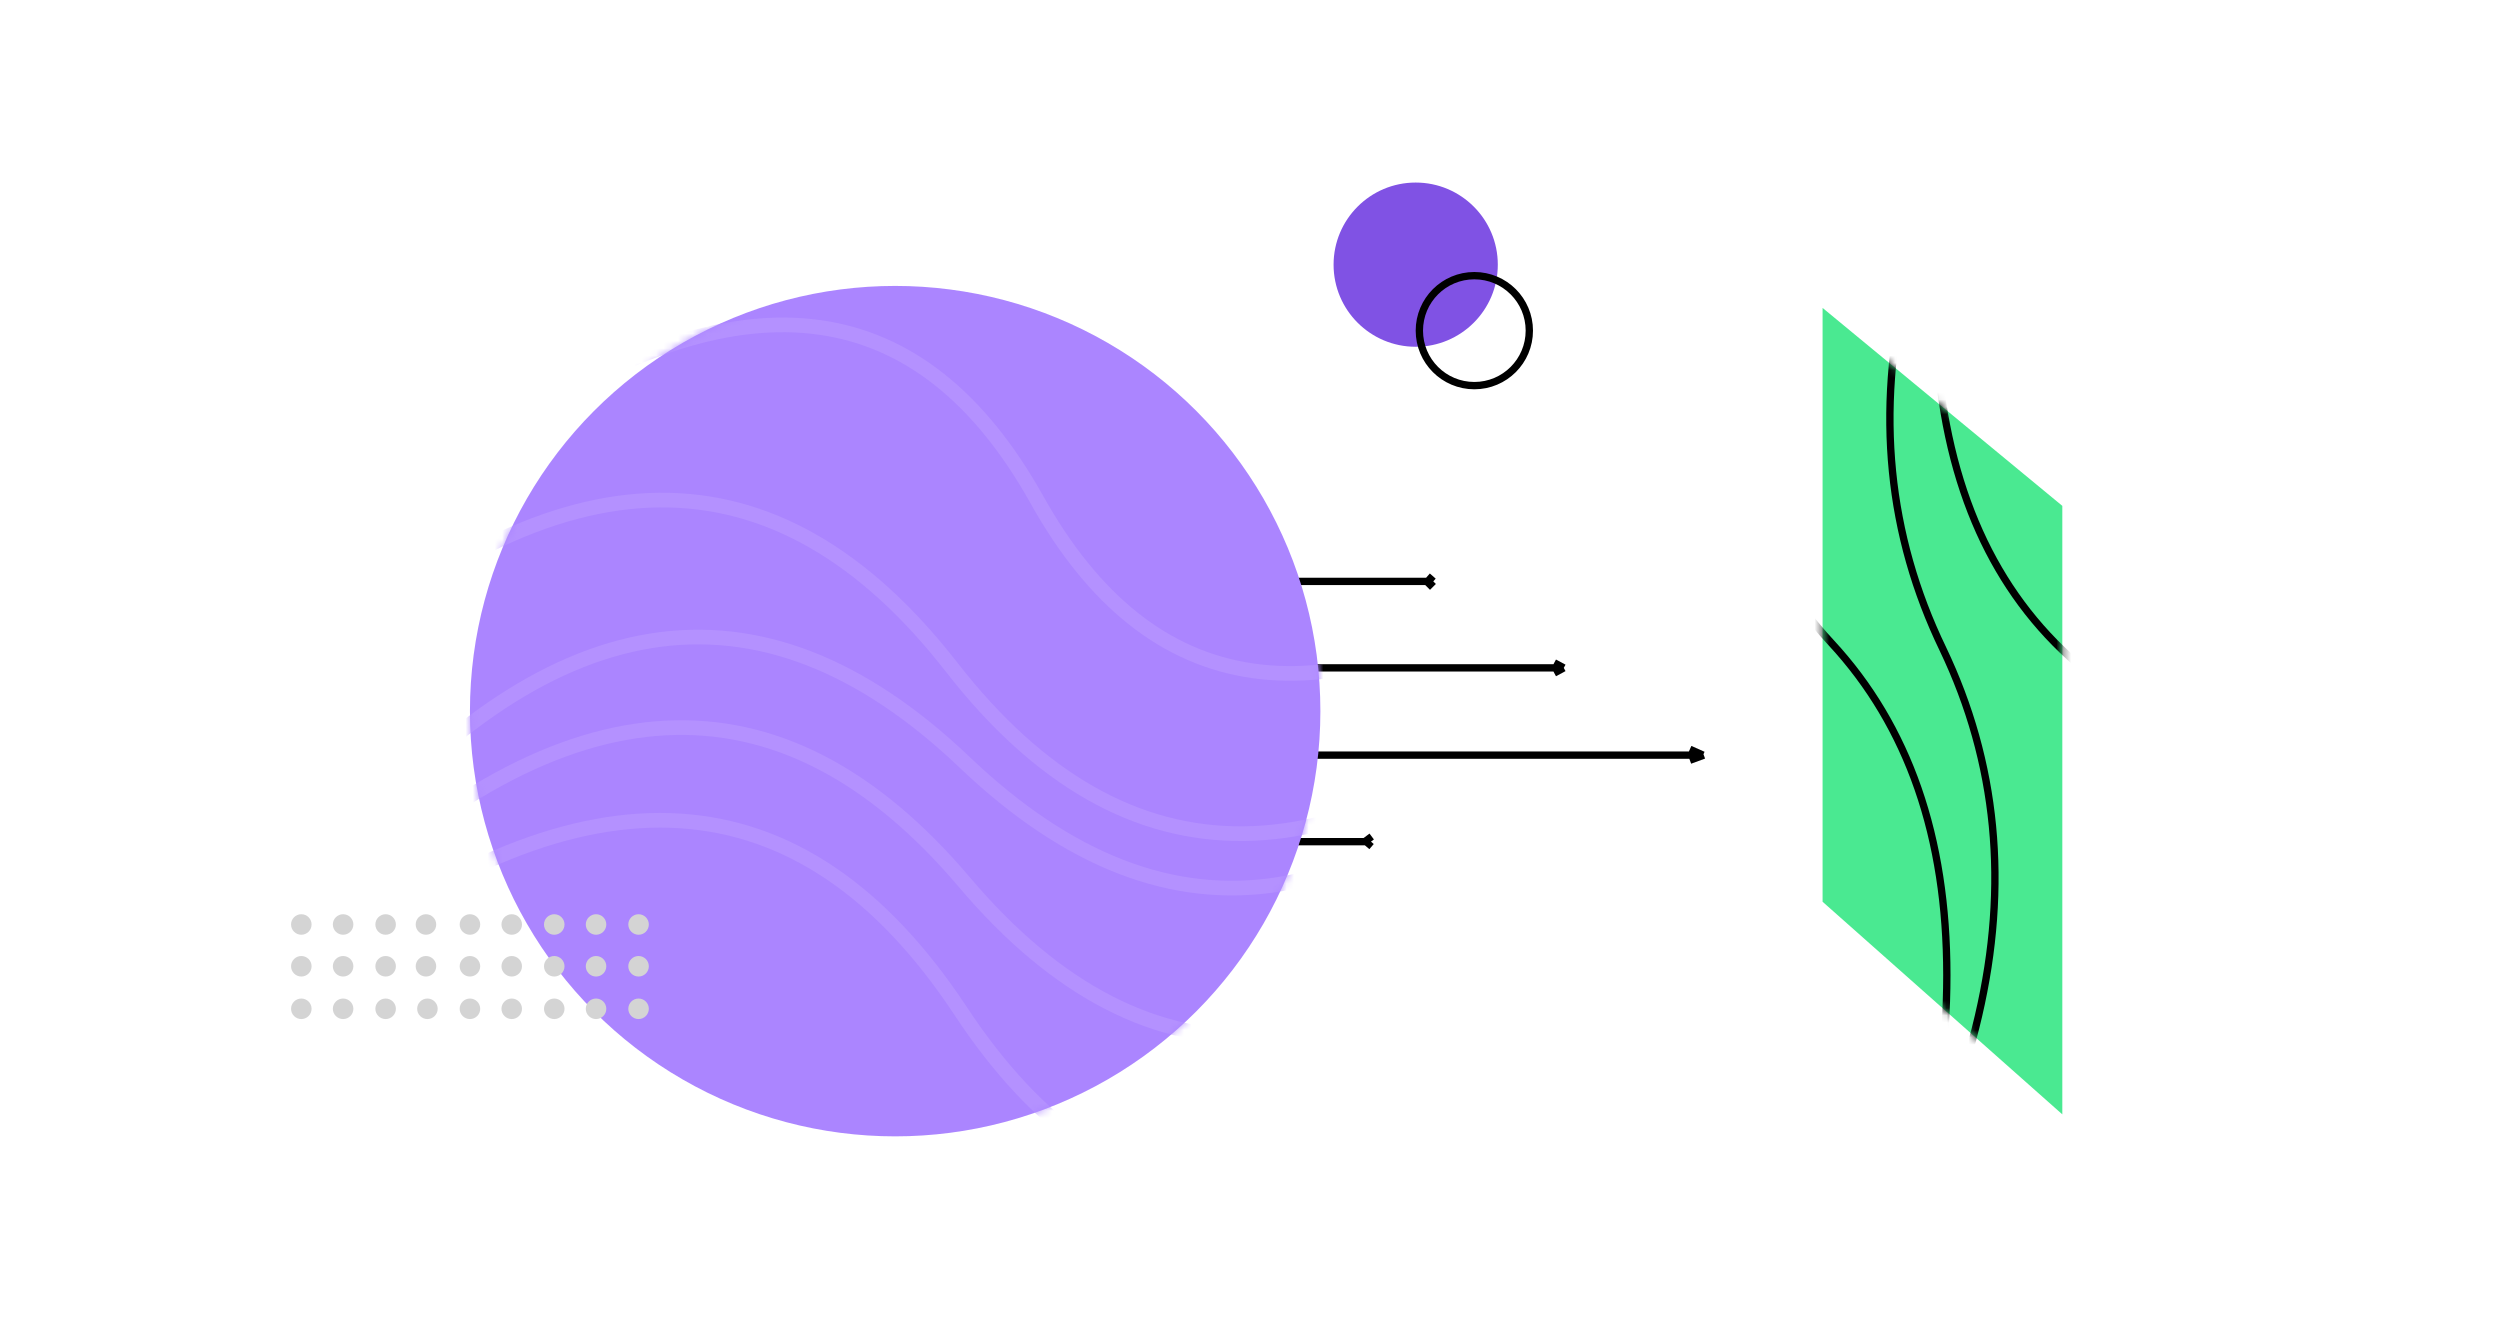 <svg width="341" height="180" fill="none" xmlns="http://www.w3.org/2000/svg">
  <path d="M165.3 91.1h48m0 0l-1.3-.7m1.3.7l-1.3.7M165.3 103h67m0 0l-1.8-.8m1.9.8l-1.9.7M165.3 79.3h30.2m0 0l-.8-.7m.8.7l-.8.8M165.3 114.8H187m0 0l-.6-.8m.6.8l-.6.7" stroke="#000"/>
  <circle cx="122.1" cy="97" r="58" fill="#AB85FF"/>
  <mask id="a" maskUnits="userSpaceOnUse" x="64" y="39" width="117" height="117">
    <circle cx="122.1" cy="97" r="58" fill="#A57CFE"/>
  </mask>
  <g mask="url(#a)" stroke="#B491FF" stroke-width="2">
    <path d="M41.6 92c35-31.4 64.3-31.7 88.2-1 23.8 30.6 53.2 30.3 88-1"/>
    <path d="M44.6 118c29.9-36.1 58.9-40.8 87-14 28.1 26.8 57.1 22.2 87-14"/>
    <path d="M43.6 125c33.5-32.7 62.9-34.3 88-4.6 25.1 29.6 54.4 28 88-4.8"/>
    <path d="M42.9 132c37.2-28.6 66.5-26.7 88 5.7 21.3 32.5 50.6 34.4 87.8 5.8M69.8 57.9c32.2-21 56-17.7 71.6 10.2 15.5 27.8 39.3 31.2 71.5 10.2"/>
  </g>
  <path d="M248.6 123l32.7 29V69l-32.7-27V123z" fill="#4AE991"/>
  <mask id="b" maskUnits="userSpaceOnUse" x="248" y="42" width="34" height="110">
    <path d="M248.6 123l32.7 29V69l-32.7-27V123z" fill="#4AE991"/>
  </mask>
  <g mask="url(#b)" stroke="#000">
    <path d="M249.8-25.5c-21 52.8-21 90.6 0 113.2 21 22.7 21 60.4 0 113.2"/>
    <path d="M290-18.9c-31.6 40.5-40 76.3-25 107.4 14.8 31 6.5 66.8-25 107.3"/>
    <path d="M276-23.3c-18 55-15.9 92.7 6.3 112.9 22 20.2 24.1 57.8 6.1 112.9"/>
  </g>
  <circle cx="41.1" cy="126.1" r="1.4" fill="#D4D4D4"/>
  <circle cx="46.8" cy="126.1" r="1.4" fill="#D4D4D4"/>
  <circle cx="52.6" cy="126.1" r="1.4" fill="#D4D4D4"/>
  <circle cx="58.1" cy="126.1" r="1.4" fill="#D4D4D4"/>
  <circle cx="64.1" cy="126.1" r="1.4" fill="#D4D4D4"/>
  <circle cx="69.8" cy="126.1" r="1.4" fill="#D4D4D4"/>
  <circle cx="75.6" cy="126.1" r="1.4" fill="#D4D4D4"/>
  <circle cx="81.3" cy="126.1" r="1.4" fill="#D4D4D4"/>
  <circle cx="87.1" cy="126.1" r="1.4" fill="#D4D4D4"/>
  <circle cx="41.1" cy="131.8" r="1.4" fill="#D4D4D4"/>
  <circle cx="46.8" cy="131.8" r="1.4" fill="#D4D4D4"/>
  <circle cx="41.1" cy="137.6" r="1.4" fill="#D4D4D4"/>
  <circle cx="46.8" cy="137.6" r="1.4" fill="#D4D4D4"/>
  <circle cx="52.6" cy="137.6" r="1.4" fill="#D4D4D4"/>
  <circle cx="58.3" cy="137.6" r="1.4" fill="#D4D4D4"/>
  <circle cx="64.1" cy="137.6" r="1.4" fill="#D4D4D4"/>
  <circle cx="69.8" cy="137.6" r="1.4" fill="#D4D4D4"/>
  <circle cx="75.6" cy="137.6" r="1.4" fill="#D4D4D4"/>
  <circle cx="81.3" cy="137.6" r="1.4" fill="#D4D4D4"/>
  <circle cx="87.1" cy="137.6" r="1.4" fill="#D4D4D4"/>
  <circle cx="52.6" cy="131.8" r="1.4" fill="#D4D4D4"/>
  <circle cx="58.1" cy="131.8" r="1.4" fill="#D4D4D4"/>
  <circle cx="64.1" cy="131.8" r="1.4" fill="#D4D4D4"/>
  <circle cx="69.8" cy="131.8" r="1.4" fill="#D4D4D4"/>
  <circle cx="75.6" cy="131.8" r="1.4" fill="#D4D4D4"/>
  <circle cx="81.3" cy="131.8" r="1.4" fill="#D4D4D4"/>
  <circle cx="87.1" cy="131.8" r="1.4" fill="#D4D4D4"/>
  <circle cx="193.1" cy="36.1" r="11.2" fill="#8052E4"/>
  <circle cx="201.1" cy="45.1" r="7.5" stroke="#000"/>
</svg>
